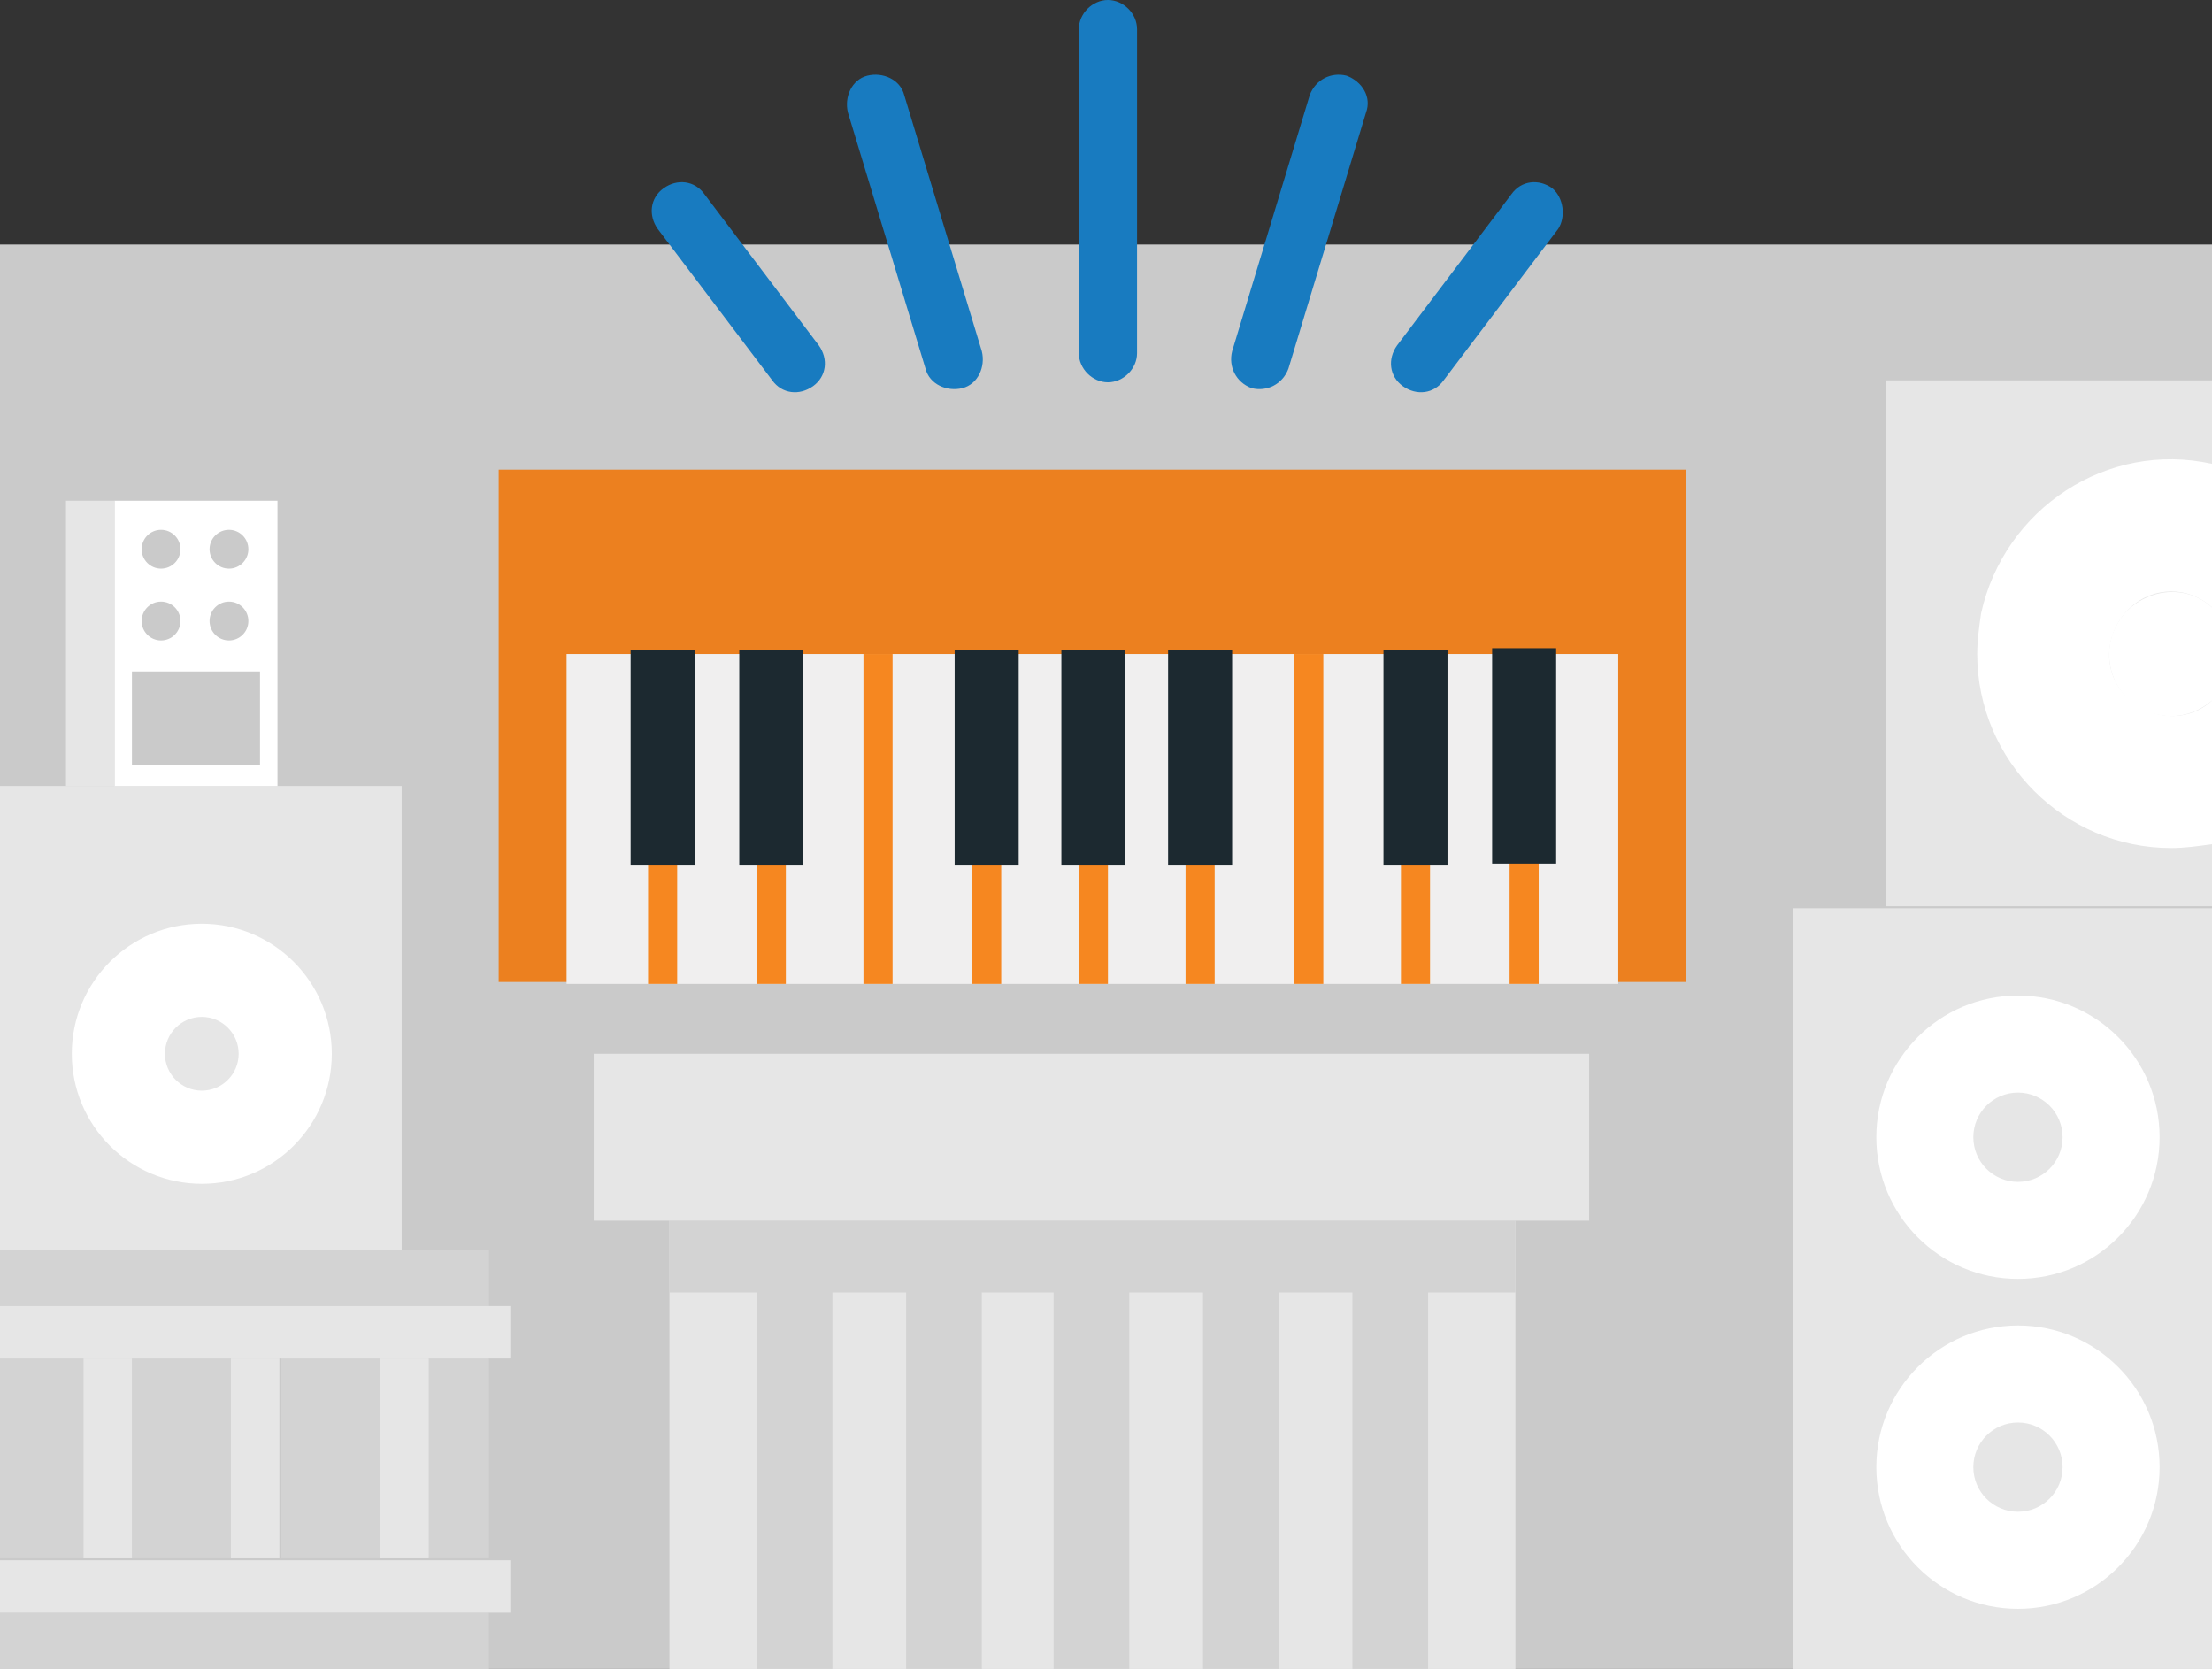 <?xml version="1.0" encoding="utf-8"?>
<!-- Generator: Adobe Illustrator 23.0.4, SVG Export Plug-In . SVG Version: 6.00 Build 0)  -->
<svg version="1.1" id="Layer_1" xmlns="http://www.w3.org/2000/svg" xmlns:xlink="http://www.w3.org/1999/xlink" x="0px" y="0px"
	 viewBox="0 0 114 86" style="enable-background:new 0 0 114 86;" xml:space="preserve">
<rect x="0" y="0" width="114" height="86" fill="#333333" stroke="none"/>
<style type="text/css">
	.st0{fill:#CACACA;}
	.st1{fill:#E6E6E6;}
	.st2{fill:#D3D3D3;}
	.st3{fill:#EC801F;}
	.st4{fill:#F0EFEF;}
	.st5{fill:#F68720;}
	.st6{fill:#1C2930;}
	.st7{fill:#FFFFFF;}
	.st8{fill:#187BC0;}
</style>
<title>Asset 13</title>
<g>
	<g id="synth">
		<rect y="12.6" class="st0" width="114" height="73.4"/>
		<rect x="30.6" y="54.3" class="st1" width="51.3" height="8.6"/>
		<rect x="34.5" y="62.9" class="st1" width="43.6" height="23.1"/>
		<rect x="34.5" y="62.9" class="st2" width="43.6" height="3.7"/>
		<rect x="54.3" y="65.3" class="st2" width="3.9" height="20.7"/>
		<rect x="62" y="65.3" class="st2" width="3.9" height="20.7"/>
		<rect x="69.7" y="65.3" class="st2" width="3.9" height="20.7"/>
		<rect x="46.7" y="65.3" class="st2" width="3.9" height="20.7"/>
		<rect x="39" y="65.3" class="st2" width="3.9" height="20.7"/>
		<rect x="25.7" y="24.2" class="st3" width="61.2" height="26.4"/>
		<rect x="29.2" y="33.7" class="st4" width="54.2" height="17"/>
		<rect x="33.4" y="33.7" class="st5" width="1.5" height="17"/>
		<rect x="39" y="33.7" class="st5" width="1.5" height="17"/>
		<rect x="44.5" y="33.7" class="st5" width="1.5" height="17"/>
		<rect x="50.1" y="33.7" class="st5" width="1.5" height="17"/>
		<rect x="55.6" y="33.7" class="st5" width="1.5" height="17"/>
		<rect x="61.1" y="33.7" class="st5" width="1.5" height="17"/>
		<rect x="66.7" y="33.7" class="st5" width="1.5" height="17"/>
		<rect x="72.2" y="33.7" class="st5" width="1.5" height="17"/>
		<rect x="77.8" y="33.7" class="st5" width="1.5" height="17"/>
		<rect x="32.5" y="33.5" class="st6" width="3.3" height="11.1"/>
		<rect x="38.1" y="33.5" class="st6" width="3.3" height="11.1"/>
		<rect x="71.3" y="33.5" class="st6" width="3.3" height="11.1"/>
		<rect x="76.9" y="33.4" class="st6" width="3.3" height="11.1"/>
		<rect x="49.2" y="33.5" class="st6" width="3.3" height="11.1"/>
		<rect x="54.7" y="33.5" class="st6" width="3.3" height="11.1"/>
		<rect x="60.2" y="33.5" class="st6" width="3.3" height="11.1"/>
		<rect x="92.4" y="46.8" class="st1" width="21.6" height="39.2"/>
		<rect x="97.2" y="19.6" class="st1" width="16.8" height="27.1"/>
		<path class="st7" d="M101.9,33.7c0,5.5,4.5,10,10,10c0.7,0,1.4-0.1,2.1-0.2v-7.4c-1.3,1.2-3.3,1-4.5-0.3c-1.2-1.3-1-3.3,0.3-4.5
			c1.2-1.1,3-1.1,4.2,0v-7.4c-5.4-1.2-10.7,2.3-11.9,7.7C102,32.3,101.9,33,101.9,33.7z"/>
		<path class="st7" d="M108.7,33.7c0,1.8,1.4,3.2,3.2,3.2c0.8,0,1.5-0.3,2.1-0.8v-4.8c-1.3-1.2-3.3-1-4.5,0.3
			C109,32.2,108.7,32.9,108.7,33.7z"/>
		<circle class="st7" cx="104" cy="58.6" r="7.3"/>
		<circle class="st1" cx="104" cy="58.6" r="2.3"/>
		<circle class="st7" cx="104" cy="75.6" r="7.3"/>
		<circle class="st1" cx="104" cy="75.6" r="2.3"/>
		<rect y="83.1" class="st2" width="25.2" height="2.9"/>
		<rect y="64.4" class="st2" width="25.2" height="2.9"/>
		<rect y="70" class="st2" width="4.3" height="10.3"/>
		<rect x="14.5" y="70" class="st2" width="5.2" height="10.3"/>
		<rect x="22.1" y="70" class="st2" width="3.1" height="10.3"/>
		<rect x="6.8" y="70" class="st2" width="5.2" height="10.3"/>
		<rect x="4.3" y="70" class="st1" width="2.5" height="10.3"/>
		<rect x="19.6" y="70" class="st1" width="2.5" height="10.3"/>
		<rect x="11.9" y="70" class="st1" width="2.5" height="10.3"/>
		<polygon class="st1" points="0,67.3 0,70 4.3,70 6.8,70 11.9,70 14.5,70 19.6,70 22.1,70 25.2,70 26.3,70 26.3,67.3 25.2,67.3 		
			"/>
		<polygon class="st1" points="19.6,80.4 14.5,80.4 11.9,80.4 6.8,80.4 4.3,80.4 0,80.4 0,83.1 25.2,83.1 26.3,83.1 26.3,80.4 
			25.2,80.4 22.1,80.4 		"/>
		<rect y="40.5" class="st1" width="20.7" height="23.9"/>
		<circle class="st7" cx="10.4" cy="54.3" r="6.7"/>
		<circle class="st1" cx="10.4" cy="54.3" r="1.9"/>
		<rect x="5.9" y="25.8" class="st7" width="8.4" height="14.7"/>
		<rect x="3.4" y="25.8" class="st1" width="2.5" height="14.7"/>
		<rect x="6.8" y="34.6" class="st0" width="6.6" height="4.8"/>
		<circle class="st0" cx="8.3" cy="28.3" r="1"/>
		<circle class="st0" cx="8.3" cy="32" r="1"/>
		<circle class="st0" cx="11.8" cy="28.3" r="1"/>
		<circle class="st0" cx="11.8" cy="32" r="1"/>
		<path class="st8" d="M57.1,0c-0.8,0-1.5,0.7-1.5,1.5v16.7c0,0.8,0.7,1.5,1.5,1.5s1.5-0.7,1.5-1.5V1.5C58.6,0.7,57.9,0,57.1,0z"/>
		<path class="st8" d="M69.4,3.9c-0.8-0.2-1.6,0.2-1.9,1c0,0,0,0,0,0l-4,13.2c-0.2,0.8,0.2,1.6,1,1.9c0.8,0.2,1.6-0.2,1.9-1l4-13.2
			C70.7,5,70.2,4.2,69.4,3.9C69.4,3.9,69.4,3.9,69.4,3.9z"/>
		<path class="st8" d="M80,9.7c-0.7-0.5-1.6-0.4-2.1,0.3L72,17.8c-0.5,0.7-0.4,1.6,0.3,2.1s1.6,0.4,2.1-0.3l0,0l5.9-7.8
			C80.7,11.2,80.6,10.2,80,9.7z"/>
		<path class="st8" d="M46.6,4.9c-0.2-0.8-1.1-1.2-1.9-1c-0.8,0.2-1.2,1.1-1,1.9l0,0l4,13.2c0.2,0.8,1.1,1.2,1.9,1
			c0.8-0.2,1.2-1.1,1-1.9L46.6,4.9z"/>
		<path class="st8" d="M36.3,10c-0.5-0.7-1.4-0.8-2.1-0.3c-0.7,0.5-0.8,1.4-0.3,2.1l5.9,7.8c0.5,0.7,1.4,0.8,2.1,0.3
			c0.7-0.5,0.8-1.4,0.3-2.1L36.3,10z"/>
	</g>
</g>
</svg>
